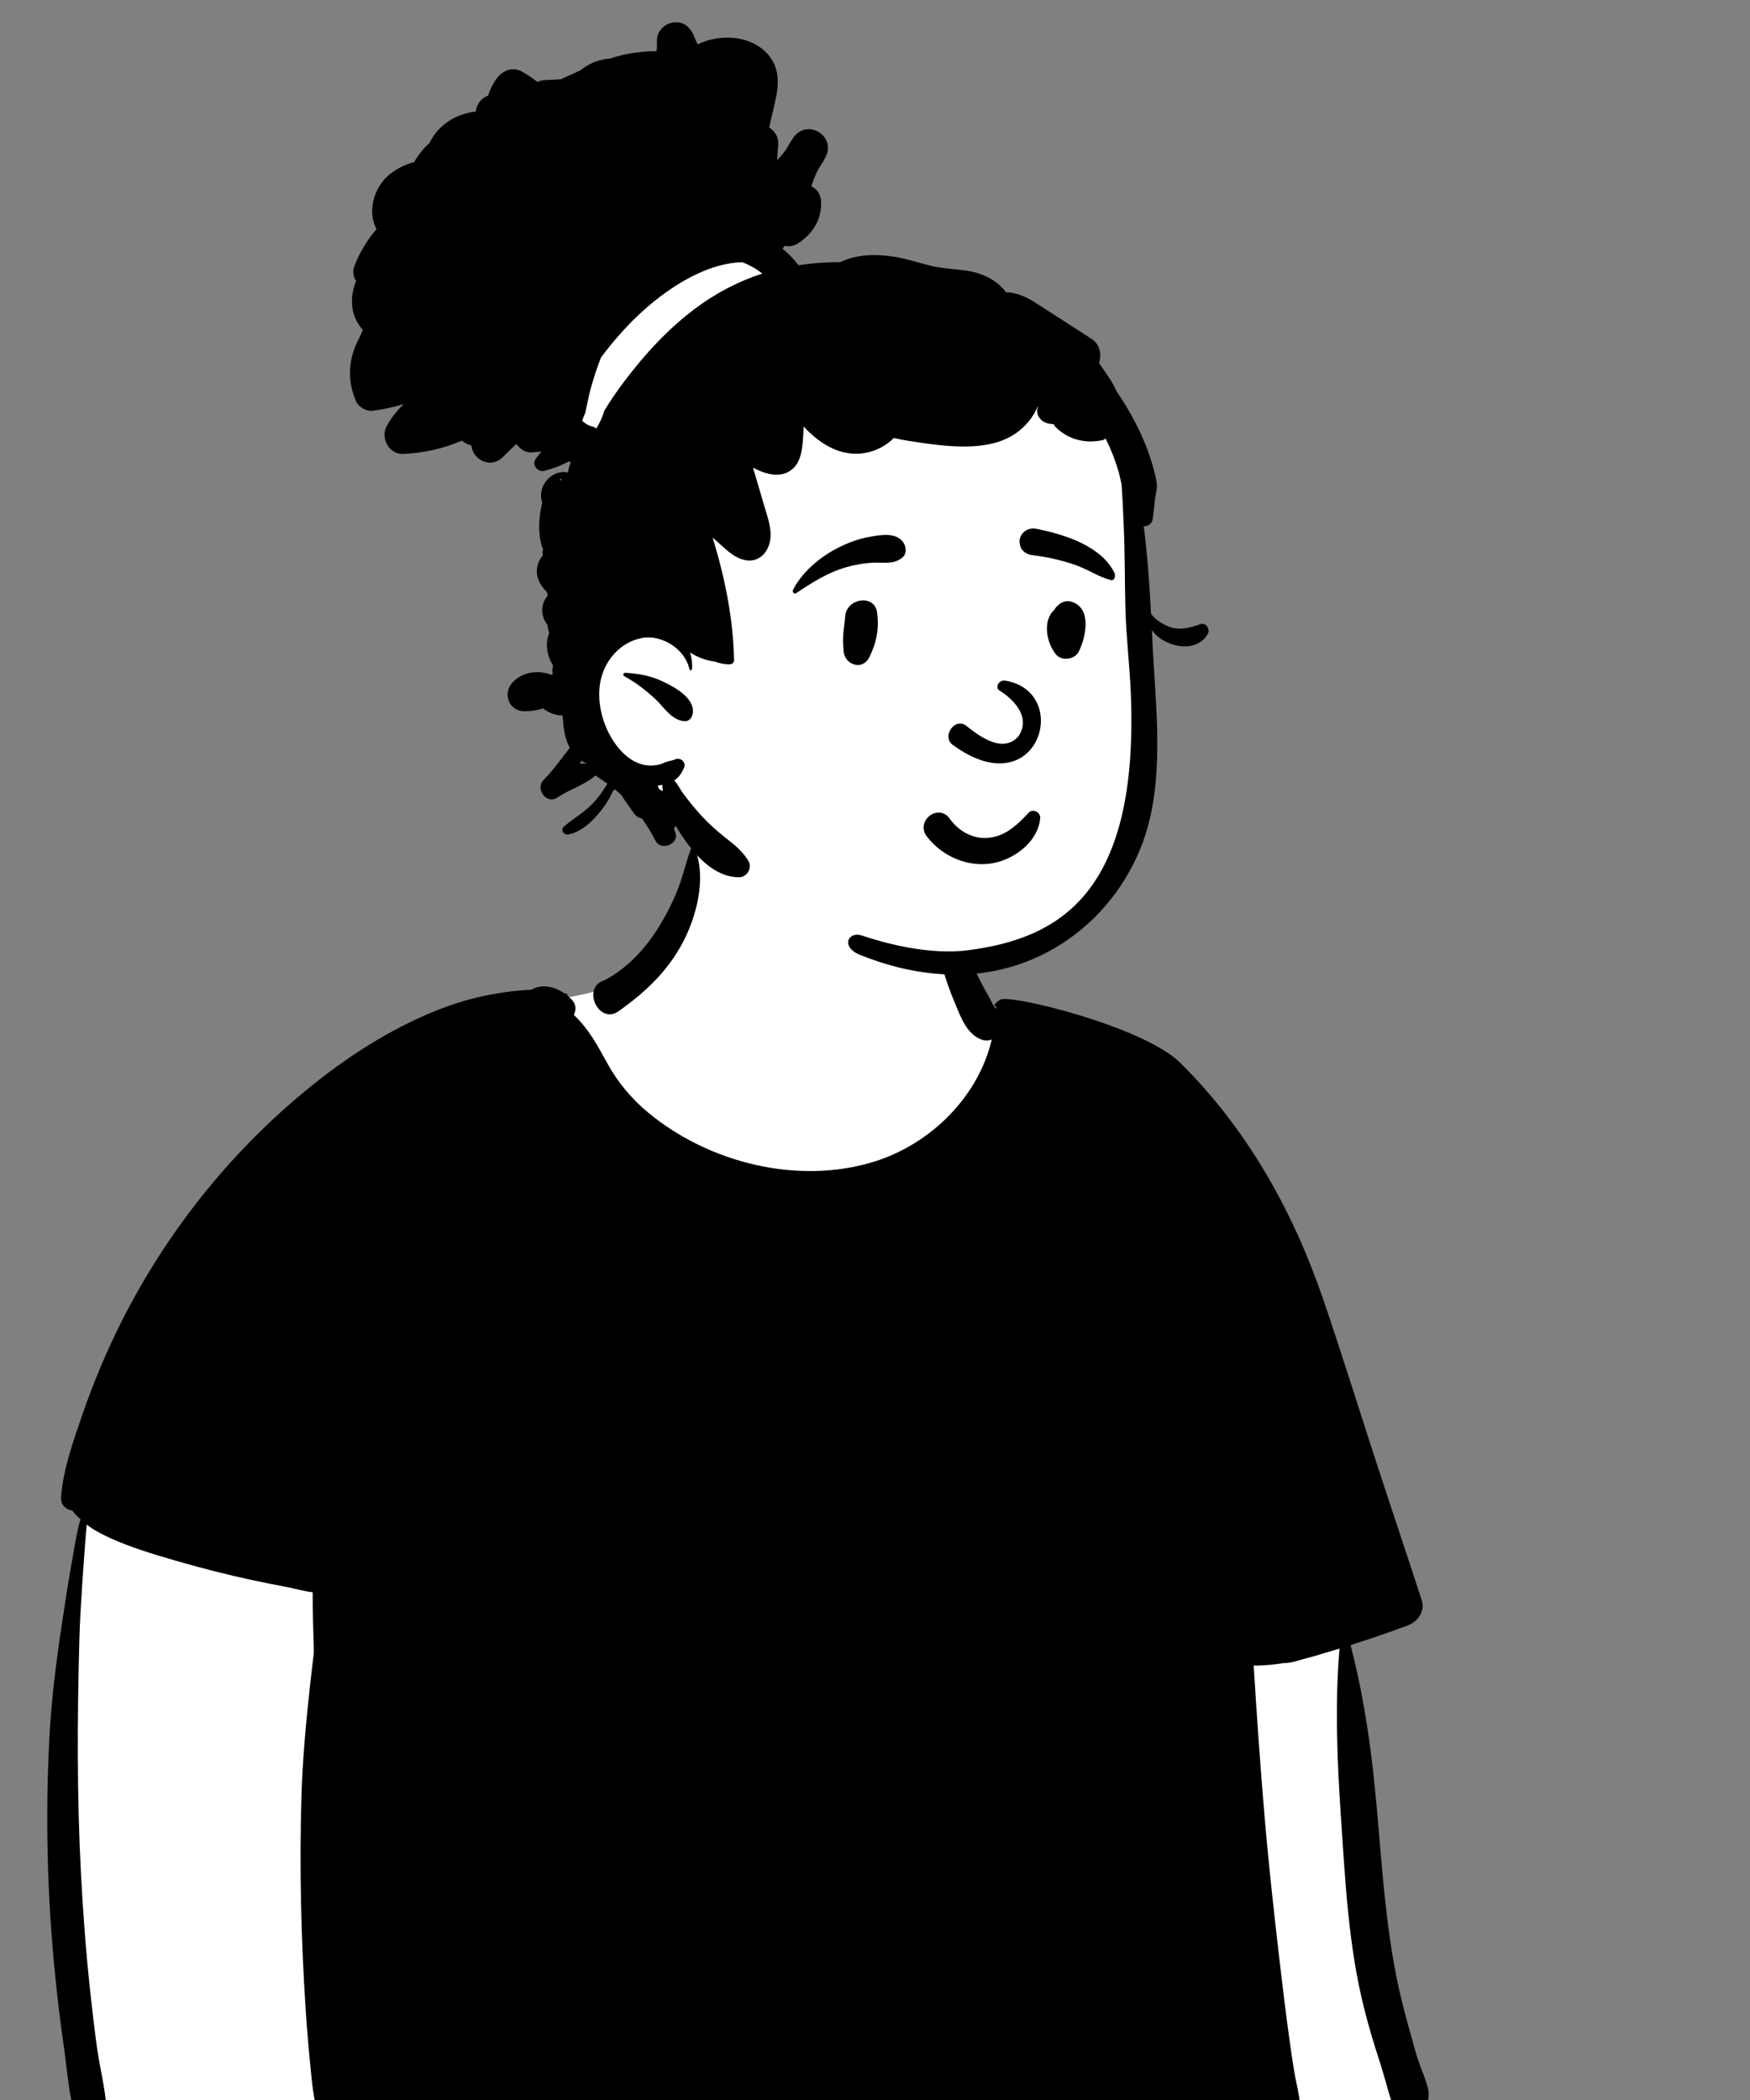 <?xml version="1.0" encoding="UTF-8"?>
<svg width="1000px" height="1200px" viewBox="0 0 1000 1200" version="1.1" xmlns="http://www.w3.org/2000/svg" xmlns:xlink="http://www.w3.org/1999/xlink">
    <rect x="0" y="0" width="1000" height="1200" fill="#808080" stroke="none"/>
    <!-- Generator: Sketch 62 (91390) - https://sketch.com -->
    <title>body/mono/Tee 1</title>
    <desc>Created with Sketch.</desc>
  <g transform="translate(0, 500)">
    <g id="body/mono/Tee-2" stroke="none" stroke-width="1" fill="none" fill-rule="evenodd">
        <path d="M48,350.796 L764.472,407.675 L765.222,412.544 C777.228,490.734 783.292,543.78 783.415,571.683 L783.417,572.538 C783.417,600.204 791.91,644.206 808.896,704.542 L809.947,708.257 L47,709.586 L38,527.974 L48,350.796 Z M472.17,-38.909 C501.302,-37.471 530.662,-24.982 532.93,-17 C537.98,0.777 546.102,76.874 572.812,88.565 C599.521,100.256 656.543,89.598 672.846,117.517 C689.149,145.437 742.69,259.25 742.69,285.769 C742.69,303.449 568.208,309.585 219.244,304.18 C223.698,161.778 242.271,86.922 274.961,79.612 L277.88,78.967 C325.155,68.64 353.41,68.307 369.537,51.66 C385.993,34.672 388.98,5.514 395.807,-17 C399.568,-29.405 436.421,-40.673 472.17,-38.909 Z" id="🎨-Background" fill="#FFFFFF"></path>
        <path d="M536.057,5.597 C536.167,5.514 536.278,5.487 536.397,5.547 C538.667,6.637 539.137,8.817 539.917,11.087 C541.057,14.407 542.377,17.647 543.597,20.937 C546.028,27.537 548.347,34.127 551.057,40.617 C553.837,47.297 556.717,53.857 560.017,60.307 C561.607,63.427 563.317,66.487 565.057,69.527 C566.257,71.637 567.377,74.537 568.957,76.517 C569.077,75.887 569.247,75.287 569.447,74.727 C569.238,74.827 569.037,74.937 568.847,75.057 C568.447,75.307 567.967,74.807 568.207,74.417 C569.067,72.997 570.187,72.037 571.467,71.387 C575.007,67.457 653.036,86.212 674.367,107.277 C713,145.428 739.077,192.597 756.227,242.777 C765.697,270.467 774.417,298.427 783.427,326.267 C792.947,355.707 802.887,385.017 812.427,414.437 C814.517,420.907 809.957,426.787 804.197,428.917 C793.467,432.877 782.657,436.607 771.757,440.057 C777.047,460.367 780.747,481.107 783.407,501.907 C788.897,544.797 789.587,588.557 798.238,630.997 C800.224,640.737 802.737,650.34 805.392,659.917 L806.007,662.127 C807.587,667.747 809.028,673.417 810.967,678.917 C812.637,683.647 814.797,688.417 815.967,693.297 C817.337,699.037 815.317,705.307 809.947,708.257 C805.637,710.627 799.467,709.647 796.867,705.197 C796.337,704.287 796.017,703.297 795.887,702.297 C795.497,701.467 795.137,700.617 794.817,699.747 C794.692,699.412 794.582,699.064 794.477,698.715 L794.167,697.677 C793.407,695.197 792.707,692.697 792.007,690.197 C790.867,686.185 789.72,682.189 788.452,678.213 L787.807,676.227 C784.667,666.667 781.857,657.027 779.407,647.267 C770.639,612.27 768.779,576.037 766.372,540.171 L766.247,538.317 C764.067,506.177 762.767,474.107 765.437,442.037 L765.072,442.155 L765.072,442.155 L764.707,442.267 C761.238,443.327 757.757,444.367 754.267,445.377 C754.157,445.417 754.057,445.457 753.947,445.487 C751.714,446.178 749.418,446.835 747.083,447.446 L745.677,447.807 L744.687,448.077 L743.645,448.373 C740.338,449.332 736.966,450.435 733.537,450.327 C727.857,451.237 722.077,451.787 716.397,451.807 C718.147,480.417 720.167,509.007 722.577,537.567 C724.997,566.277 728.207,594.877 731.537,623.477 C733.177,637.607 734.937,651.707 736.877,665.787 C737.857,672.927 738.877,680.027 740.177,687.107 C741.517,694.347 743.887,702.087 742.457,709.407 C742.427,709.397 742.397,709.387 742.367,709.387 C741.887,711.507 740.607,713.407 738.377,714.717 C734.287,717.107 728.567,715.707 726.217,711.527 C726.017,711.177 725.827,710.817 725.647,710.447 C723.238,711.477 720.597,711.877 717.357,711.907 L673.417,712.347 L673.417,712.347 C653.447,712.547 633.477,712.757 613.497,713.047 C550.768,713.971 488.039,715.038 425.31,715.797 L401.787,716.067 C366.507,716.437 331.207,717.167 295.927,717.157 C278.278,717.157 260.647,717.097 242.997,716.667 C234.447,716.457 225.917,716.127 217.377,715.777 L215.869,715.708 C209.052,715.371 201.813,714.74 195.147,716.267 C193.307,719.847 188.607,720.587 186.147,716.927 C180.525,708.552 178.991,696.868 177.953,686.633 L177.587,682.947 C176.437,671.477 175.427,660.007 174.677,648.517 C172.017,607.807 171.047,567.057 172.267,526.267 C172.887,505.477 174.797,484.807 177.057,464.137 C177.767,457.687 178.507,451.247 179.307,444.817 L179.321,442.53 C179.322,441.799 179.317,441.102 179.297,440.447 L179.098,434.242 C178.932,429.071 178.778,423.897 178.714,418.722 L178.687,415.617 L178.657,409.837 C173.717,409.367 168.447,407.727 164.187,406.937 C157.278,405.647 150.387,404.257 143.517,402.787 C129.757,399.827 116.147,396.327 102.627,392.457 L99.752,391.631 C87.276,388.036 74.629,384.203 62.827,378.827 C58.207,376.717 53.597,374.337 49.547,371.217 C49.307,374.497 48.937,377.767 48.717,381.017 C48.278,387.447 47.757,393.857 47.327,400.287 L46.916,406.405 C46.24,416.598 45.632,426.782 45.357,437.007 C44.137,481.607 43.927,526.397 46.287,570.967 C47.457,593.277 49.127,615.587 51.537,637.807 C52.717,648.737 53.967,659.697 55.507,670.587 C57.097,681.777 59.967,692.897 60.847,704.167 C61.687,715.037 45.067,716.617 42.337,706.677 C39.068,694.758 38.235,681.9 36.512,669.646 L36.317,668.287 C34.407,655.267 32.877,642.197 31.557,629.107 C27,583.957 25.817,538.577 28.207,493.257 C29.343,471.552 32.037,449.93 35.298,428.454 L35.677,425.977 C37.161,416.359 38.551,406.741 40.232,397.166 L40.877,393.577 C42.387,385.347 43.547,376.397 45.997,368.167 L45.269,367.495 C43.907,366.227 42.432,364.759 41.357,363.177 C37.657,362.677 34.507,360.017 34.897,355.187 C36.167,339.317 41.967,323.177 47.137,308.197 C52.327,293.137 58.347,278.357 65.167,263.957 C89.157,213.347 123.707,167.397 165.957,130.587 C188.367,111.057 212.927,93.737 240.067,81.407 C253.447,75.317 267.287,70.607 281.787,68.067 C288.967,66.807 296.217,65.827 303.517,65.617 C309.439,62.12 316.471,63.592 322.206,67.425 L322.517,67.637 L322.528,67.637 L323.997,67.927 L323.997,67.927 C324.357,67.997 324.347,68.567 323.997,68.647 C323.977,68.647 323.947,68.657 323.927,68.667 C324.867,69.407 325.757,70.197 326.587,71.047 C329.327,73.847 329.317,77.227 327.907,79.957 C336.297,87.737 341.597,97.727 347.147,107.797 C353.097,118.577 360.887,127.897 370.367,135.757 C405.117,164.577 456.227,177.327 499.767,163.717 C531.787,153.717 559.137,126.647 566.697,94.057 C564.907,94.697 562.967,94.797 561.127,94.137 C552.486,91.056 549.192,81.613 545.887,73.717 L545.727,73.337 C542.497,65.687 539.787,57.917 537.647,49.897 C535.488,41.797 534.217,33.247 533.687,24.887 C533.482,21.581 533.572,18.276 533.743,14.97 L533.895,12.237 C534.012,9.761 533.976,7.23 536.057,5.597 Z M395.467,-16.693 C395.587,-16.993 396.058,-17.153 396.238,-16.793 C403.887,-1.013 398.868,20.607 391.637,35.657 C384.067,51.397 372.668,63.337 359.158,73.667 C357.298,75.087 355.387,76.487 353.447,77.857 C342.176,85.817 332.137,64.357 345.147,60.257 C358.707,53.367 369.728,41.087 377.387,28.187 C381.527,21.217 385.197,13.957 388.007,6.337 C390.808,-1.263 392.488,-9.173 395.467,-16.693 Z" id="🖍-Ink" fill="#000000"></path>
    </g>
  </g>
  <g transform="translate(290, 100) scale(0.9)">
    <g id="head/mono/Bun-2" stroke="none" stroke-width="1" fill="none" fill-rule="evenodd">
        <path d="M397.502,243.757 C395.126,213.013 398.808,180.789 386.954,151.567 C366.286,103.082 308.33,86.916 263.399,68.457 C245.399,63.138 184.83,62.395 163.754,55.355 C116.054,39.423 104.657,20.441 66.755,50.776 C60.357,55.958 56.354,61.59 53.434,69.285 L53.554,69.318 C52.72,72.526 53.614,75.727 55.493,78.172 C39.059,94.97 32.182,120.154 40.614,142.515 C68.131,200.704 66.837,232.167 57.971,294.723 C46.393,353.123 72.85,374.456 116.666,406.232 C114.882,409.691 114.512,414.288 116.838,417.34 C167.505,488.539 263.038,522.533 344.891,486.395 C378.116,471.607 392.949,436.224 401.414,404.297 C411.275,368.548 414.305,330.878 406.277,294.462 C403.039,277.62 398.821,260.9 397.502,243.757 Z" id="🎨-Background" fill="#FFFFFF"></path>
        <path d="M105.244,-96.863 C111.394,-97.786 116.039,-93.971 118.248,-88.592 L118.364,-88.303 C119.074,-86.473 119.864,-84.693 120.714,-82.943 C136.104,-90.493 158.064,-88.553 167.804,-73.263 C174.754,-62.343 170.514,-49.383 167.894,-37.803 L166.174,-30.173 C169.499,-28.057 172.006,-24.268 171.888,-20.345 L171.874,-20.043 L171.174,-9.403 C173.394,-11.653 175.424,-14.103 177.234,-16.713 C178.484,-19.003 179.834,-21.253 181.284,-23.433 C189.814,-36.263 208.964,-25.113 201.924,-11.373 C200.574,-8.723 199.054,-6.213 197.424,-3.793 C195.584,-0.223 194.074,3.447 192.914,7.217 C196.244,8.667 198.804,11.887 199.074,16.747 C199.704,28.097 193.744,37.567 184.264,43.517 C181.474,45.267 178.594,45.607 175.984,44.957 C175.524,45.577 175.064,46.197 174.624,46.827 C178.404,49.897 181.814,53.397 184.744,57.277 C193.564,55.957 202.434,55.337 211.304,55.317 C222.144,50.007 235.124,50.117 246.774,52.107 C254.274,53.387 261.474,55.877 268.854,57.667 C276.634,59.547 284.534,59.617 292.404,60.897 C302.324,62.507 311.024,67.087 316.494,74.397 C322.504,74.577 328.824,77.037 334.064,80.377 C346.264,88.157 358.394,96.047 370.564,103.877 C375.235,106.883 376.981,111.682 376.122,117.035 L376.064,117.377 L375.654,119.597 L376.617,120.964 C380.341,126.223 384.394,131.732 386.804,137.537 C391.264,143.967 395.294,150.707 398.864,157.657 C403.674,166.997 407.644,176.897 410.334,187.057 C411.004,189.627 411.674,192.217 412.114,194.837 C412.744,198.537 411.774,201.407 411.244,204.957 C410.584,209.457 410.344,214.017 409.644,218.527 C409.174,221.517 406.634,222.987 403.974,223.067 C404.974,230.677 405.694,238.337 406.384,245.937 C407.354,256.797 408.014,267.687 408.584,278.577 C411.524,282.847 417.534,286.227 421.874,287.397 C427.884,289.007 434.184,287.257 439.864,285.207 C443.434,283.917 446.364,288.407 444.624,291.407 C439.154,300.827 427.454,300.787 418.594,296.617 C414.844,294.857 411.554,292.307 409.114,288.987 C409.264,292.147 409.424,295.307 409.584,298.477 L409.733,301.348 C411.535,334.88 415.424,369.566 409.124,402.767 C398.214,460.277 350.622,504.067 292.484,507.467 C261.976,509.252 236.571,500.241 223.937,495.214 C211.304,490.187 216.214,479.938 224.984,482.868 C240.092,487.915 267.846,495.434 292.684,492.187 C351.224,484.534 400.864,455.275 395.764,329.257 C395.041,311.387 392.814,293.507 392.334,275.637 C391.874,258.167 392.044,240.687 391.274,223.227 L391.017,217.27 C390.717,210.309 390.395,203.316 389.874,196.347 C389.244,193.647 388.724,190.907 387.954,188.257 C385.864,181.047 383.134,174.037 379.744,167.347 C378.994,167.917 378.154,168.327 377.244,168.487 C370.334,169.727 363.854,169.377 357.384,166.497 C354.364,165.167 351.704,163.397 349.224,161.207 C348.044,160.177 347.254,159.177 346.634,158.137 C343.504,158.187 340.374,157.247 338.414,154.997 C336.179,152.433 335.807,149.784 336.682,147.332 L336.774,147.087 L336.554,147.007 C333.914,153.837 328.654,159.847 322.884,163.907 C313.764,170.347 302.354,172.207 291.414,172.377 C279.334,172.557 266.594,170.697 254.674,168.797 C251.524,168.297 248.394,167.727 245.324,166.957 C245.204,167.077 245.084,167.217 244.954,167.337 C234.724,177.127 220.334,179.647 207.354,174.057 C199.854,170.827 193.564,165.627 188.004,159.667 C187.924,162.787 187.764,165.907 187.494,168.997 L187.382,170.224 C186.829,175.979 185.763,182.084 181.414,186.237 C174.384,192.967 164.184,190.267 156.074,185.887 C156.084,186.097 156.084,186.317 156.084,186.537 C158.274,193.977 160.474,201.427 162.674,208.877 L163.148,210.464 C164.748,215.754 166.502,221.051 166.984,226.587 C167.904,237.167 160.864,247.617 149.104,244.067 C142.935,242.212 137.994,237.025 133.252,232.871 L130.264,230.287 C137.994,255.557 143.354,281.727 143.854,308.097 C143.884,309.527 142.654,310.607 141.294,310.657 C138.114,310.787 134.694,310.157 131.494,308.887 C131.314,308.877 131.134,308.867 130.944,308.837 C125.484,308.047 120.414,306.077 115.944,303.167 C116.974,306.437 117.434,309.947 117.164,313.617 C117.094,314.507 115.704,314.817 115.504,313.837 C112.924,301.147 98.074,291.557 85.274,293.987 C71.534,296.597 61.414,308.417 58.934,321.867 C56.274,336.317 61.364,353.027 70.794,364.177 C75.134,369.317 80.844,373.607 87.624,374.687 C90.724,375.177 93.944,375.007 96.954,374.127 C98.234,373.747 99.434,373.217 100.654,372.717 C102.434,371.997 104.514,371.887 106.194,371.127 C110.004,369.417 113.834,372.927 111.904,376.837 C110.224,380.247 108.714,382.547 105.924,384.307 C108.184,387.067 110.234,390.907 110.994,391.937 C114.874,397.177 118.814,402.127 123.234,406.917 C127.734,411.777 132.644,416.217 137.834,420.327 L140.016,422.051 C145.015,426.016 149.368,429.69 152.894,435.377 C155.674,439.867 152.074,445.957 146.864,445.887 C130.564,445.657 118.714,431.337 110.274,418.827 C109.074,417.037 107.944,415.147 106.894,413.207 C106.514,413.817 106.094,414.387 105.624,414.907 L106.554,417.407 C109.314,424.767 97.424,429.577 93.974,422.707 C91.464,417.727 88.554,412.987 85.314,408.507 C83.404,408.237 81.534,407.077 80.494,405.577 C77.864,401.767 74.914,397.917 72.424,393.857 C71.044,392.547 69.624,391.287 68.174,390.057 C67.754,390.427 67.324,390.797 66.914,391.187 C65.094,395.337 62.844,399.127 60.054,402.697 L59.456,403.459 C54.111,410.195 47.149,417.089 38.534,418.737 C35.904,419.237 33.374,415.967 35.704,413.877 C41.734,408.457 48.864,404.767 54.424,398.717 C57.163,395.736 59.678,392.454 61.841,389.014 L62.334,388.217 C62.694,387.627 63.064,387.037 63.444,386.437 C60.934,384.727 58.424,383.007 55.914,381.287 C49.004,387.19 40.006,389.891 32.364,394.781 L31.604,395.277 C24.694,399.897 17.414,389.677 22.954,384.067 C29.061,377.906 34.159,370.559 39.569,363.711 C37.025,359.025 35.821,353.484 35.37,347.884 C35.192,346.299 35.053,344.713 34.914,343.127 C31.034,343.187 27.134,341.857 23.834,339.567 L22.584,338.677 C18.574,339.957 14.364,340.577 10.334,340.467 C0.854,340.187 -3.026,329.357 2.904,322.507 C8.954,315.507 19.544,313.977 27.934,317.377 C28.204,317.237 28.484,317.087 28.754,316.937 C28.354,315.097 28.443,313.428 28.898,311.962 L28.766,311.068 C26.921,308.237 25.708,305.005 25.248,301.59 C24.884,298.885 24.958,296.204 25.584,293.533 C25.792,292.644 26.225,291.723 26.556,290.796 C25.874,289.074 25.473,287.294 25.349,285.504 C25.158,285.277 24.968,285.044 24.788,284.792 C20.625,278.947 21.466,271.904 25.428,267.174 C25.446,266.873 25.474,266.572 25.515,266.273 C25.283,265.751 25.07,265.224 24.876,264.691 C21.005,260.786 18.163,256.087 18.693,250.264 C19.004,246.838 20.412,243.754 22.543,241.449 C22.165,240.331 22.129,239.036 22.587,237.955 C19.186,228.909 19.616,218.014 22.064,207.897 C21.524,206.357 21.244,204.687 21.304,202.917 C21.584,195.407 28.084,188.507 35.784,188.597 C36.711,188.605 37.579,188.726 38.413,188.903 L38.424,188.724 C38.719,186.47 39.339,184.387 40.244,182.518 C39.799,182.357 39.387,182.126 39.026,181.819 C34.092,184.451 28.871,186.463 23.397,187.834 C19.372,188.842 15.249,184.267 17.751,180.489 C18.912,178.736 20.193,177.162 21.573,175.724 C19.611,175.735 17.619,175.868 15.604,176.127 C11.984,176.597 7.944,174.127 5.594,170.787 C2.674,173.627 -0.256,176.457 -3.186,179.287 C-10.606,186.477 -21.816,181.187 -22.986,171.707 C-25.196,171.117 -27.256,170.117 -29.066,168.687 C-40.766,173.767 -53.356,176.557 -66.226,177.087 C-75.466,177.467 -80.866,166.707 -76.546,159.107 C-73.646,154.007 -70.046,149.427 -65.896,145.447 C-72.336,147.417 -78.986,148.837 -85.776,149.747 C-89.446,150.237 -94.636,147.197 -96.106,143.827 C-101.726,130.867 -101.246,117.357 -94.776,104.747 C-94.526,104.247 -94.246,103.767 -93.976,103.287 C-93.306,101.617 -92.576,99.967 -91.786,98.347 C-99.746,90.047 -100.436,77.707 -96.146,67.377 C-97.866,64.587 -98.526,61.227 -97.356,58.187 C-94.026,49.437 -89.226,41.357 -83.166,34.417 C-83.746,33.297 -84.256,32.107 -84.686,30.827 C-88.096,20.477 -84.146,7.987 -76.176,0.777 C-71.166,-3.763 -65.406,-6.483 -59.256,-8.223 C-56.666,-12.803 -53.336,-16.933 -49.456,-20.413 C-49.306,-20.743 -49.156,-21.073 -48.986,-21.403 C-42.946,-32.783 -31.946,-38.883 -20.156,-40.293 C-19.696,-44.743 -16.696,-48.993 -12.336,-50.373 C-11.136,-54.223 -9.346,-57.903 -6.886,-61.243 C-3.016,-66.503 3.414,-68.983 9.474,-65.533 C12.794,-63.643 15.974,-61.473 18.954,-59.073 C20.292,-59.7 21.81,-60.107 23.522,-60.236 L23.954,-60.263 L33.814,-60.763 C37.944,-62.593 42.064,-64.513 46.194,-66.383 C48.674,-68.433 51.444,-70.143 54.464,-71.413 C57.884,-72.843 61.384,-73.653 64.894,-73.923 C67.744,-74.853 70.614,-75.673 73.534,-76.313 C80.394,-77.813 87.574,-78.653 94.694,-78.583 C94.84,-80.426 94.912,-82.291 94.898,-84.177 L94.884,-85.123 C94.724,-91.173 99.554,-96.003 105.244,-96.863 Z M98.334,387.187 C97.354,387.397 96.364,387.567 95.374,387.687 C95.674,388.427 95.974,389.167 96.264,389.907 C97.064,390.357 97.874,390.787 98.684,391.187 C98.444,389.827 98.304,388.457 98.334,387.187 Z M46.957,371.92 L46.292,373.144 C46.184,373.345 46.078,373.543 45.974,373.737 C47.384,373.627 48.804,373.657 50.204,373.817 L50.2,373.668 C50.02,373.607 49.84,373.551 49.668,373.467 C48.702,373.003 47.804,372.483 46.957,371.92 Z M74.724,316.067 C83.571,316.583 91.067,317.939 99.113,321.809 L99.804,322.147 C106.914,325.677 118.674,332.197 117.684,341.547 C117.404,344.207 115.474,347.007 112.434,346.797 C104.104,346.227 99.344,337.827 93.704,332.587 C88.014,327.307 81.024,321.877 74.134,318.247 C73.16,317.736 73.544,316.119 74.603,316.067 L74.724,316.067 Z M34.604,192.877 C32.484,192.947 33.194,195.007 34.284,193.287 C34.374,193.147 34.484,193.007 34.604,192.877 Z M149.04,55.355 C128.962,55.883 108.755,67.738 93.714,79.721 C80.629,90.146 69.33,102.546 59.325,115.911 C56.751,122.567 54.541,129.362 52.674,136.207 C51.444,140.727 50.674,145.297 49.644,149.857 L49.324,151.255 C48.515,152.767 47.914,154.394 47.476,156.075 C49.299,157.903 51.664,159.212 54.268,159.833 C55.107,160.033 55.804,160.466 56.355,161.04 C58.451,157.542 60.283,153.85 61.349,149.936 L61.388,149.755 C65.417,143.156 69.793,136.762 74.484,130.587 C87.424,113.537 101.674,97.997 118.804,85.067 C131.794,75.267 146.314,67.587 161.754,62.597 C157.975,59.548 153.683,57.136 149.04,55.355 Z" id="🖍-Ink" fill="#000000"></path>
    </g>
  </g>
  <g transform="translate(400, 250)">
    <g id="face/Smile" stroke="none" stroke-width="1" fill="none" fill-rule="evenodd">
        <path d="M146.587,240.927 C139.864,238.184 133.866,233.61 129.481,227.766 C127.957,225.735 127.561,223.59 127.881,221.628 C128.241,219.421 129.546,217.422 131.326,216.081 C133.112,214.735 135.345,214.072 137.504,214.41 C139.381,214.704 141.248,215.731 142.727,217.862 L143.035,218.288 C145.642,221.815 149.04,224.709 152.91,226.574 C156.641,228.372 160.814,229.211 165.132,228.723 C173.356,227.794 179.024,223.346 185.049,217.307 C185.796,216.544 186.543,215.758 187.294,214.959 C187.768,214.234 188.426,213.769 189.157,213.524 C189.968,213.253 190.886,213.269 191.726,213.562 C192.537,213.845 193.262,214.381 193.748,215.095 C194.209,215.773 194.471,216.61 194.386,217.574 C193.835,223.833 190.562,229.419 185.914,233.806 C180.752,238.677 173.909,242.047 167.466,243.229 C160.368,244.531 153.136,243.598 146.587,240.927 L146.587,240.927 Z M170.814,144.367 C178.366,148.957 189.872,159.66 181.748,171.04 C172.186,181.073 158.419,169.569 151.634,164.366 C145.343,160.334 138.275,170.705 144.112,175.413 C193.136,211.708 213.031,145.567 174.634,138.97 C170.406,138.243 168.836,142.947 170.814,144.367 Z M82.963,102.146 C83.798,91.79 99.57,89.438 101.139,99.686 C102.544,108.866 100.89,117.299 96.755,125.564 C92.804,133.46 82.874,129.777 82.123,122.587 C81.116,112.949 82.444,108.589 82.963,102.146 Z M203.027,97.561 C205.226,94.681 208.401,92.716 212.205,93.826 C224.09,97.299 220.587,114.172 216.413,122.385 C214.145,126.846 206.814,127.977 203.501,124.049 C198.101,117.645 195.515,104.856 202.38,98.549 C202.566,98.222 202.773,97.894 203.027,97.561 Z M96.588,56.831 L98.465,56.502 C104.273,55.497 111.494,54.532 115.603,59.202 C117.782,61.678 118.532,66.279 115.603,68.65 C110.451,72.82 104.755,71.204 98.581,71.556 C93.493,71.849 88.603,72.691 83.702,74.091 C72.95,77.165 64.189,82.775 55.006,88.934 C53.801,89.743 52.571,88.201 53.146,87.075 C58.447,76.692 68.72,68.162 79.01,62.964 C84.502,60.188 90.512,57.886 96.588,56.831 Z M192.193,52.179 L193.63,52.473 C209.267,55.742 229.583,62.271 236.988,77.631 C237.271,79.803 236.972,80.268 236.73,80.572 L236.649,80.674 C236.45,80.933 236.29,81.291 235.349,81.587 C235.088,81.525 234.824,81.459 234.557,81.389 C231.163,80.499 228.477,79.274 225.877,78.002 L223.058,76.613 C219.788,75.01 216.488,73.465 212.992,72.324 C205.53,69.89 197.854,68.175 190.06,67.26 C188.37,67.062 186.744,66.491 185.46,65.514 C184.242,64.587 183.311,63.302 182.887,61.596 C182.337,59.386 182.495,57.714 183.681,55.721 C184.572,54.224 185.847,53.187 187.311,52.591 C188.804,51.984 190.504,51.841 192.193,52.179 Z" id="🖍-Ink" fill="#000000"></path>
    </g>
  </g>
</svg>
